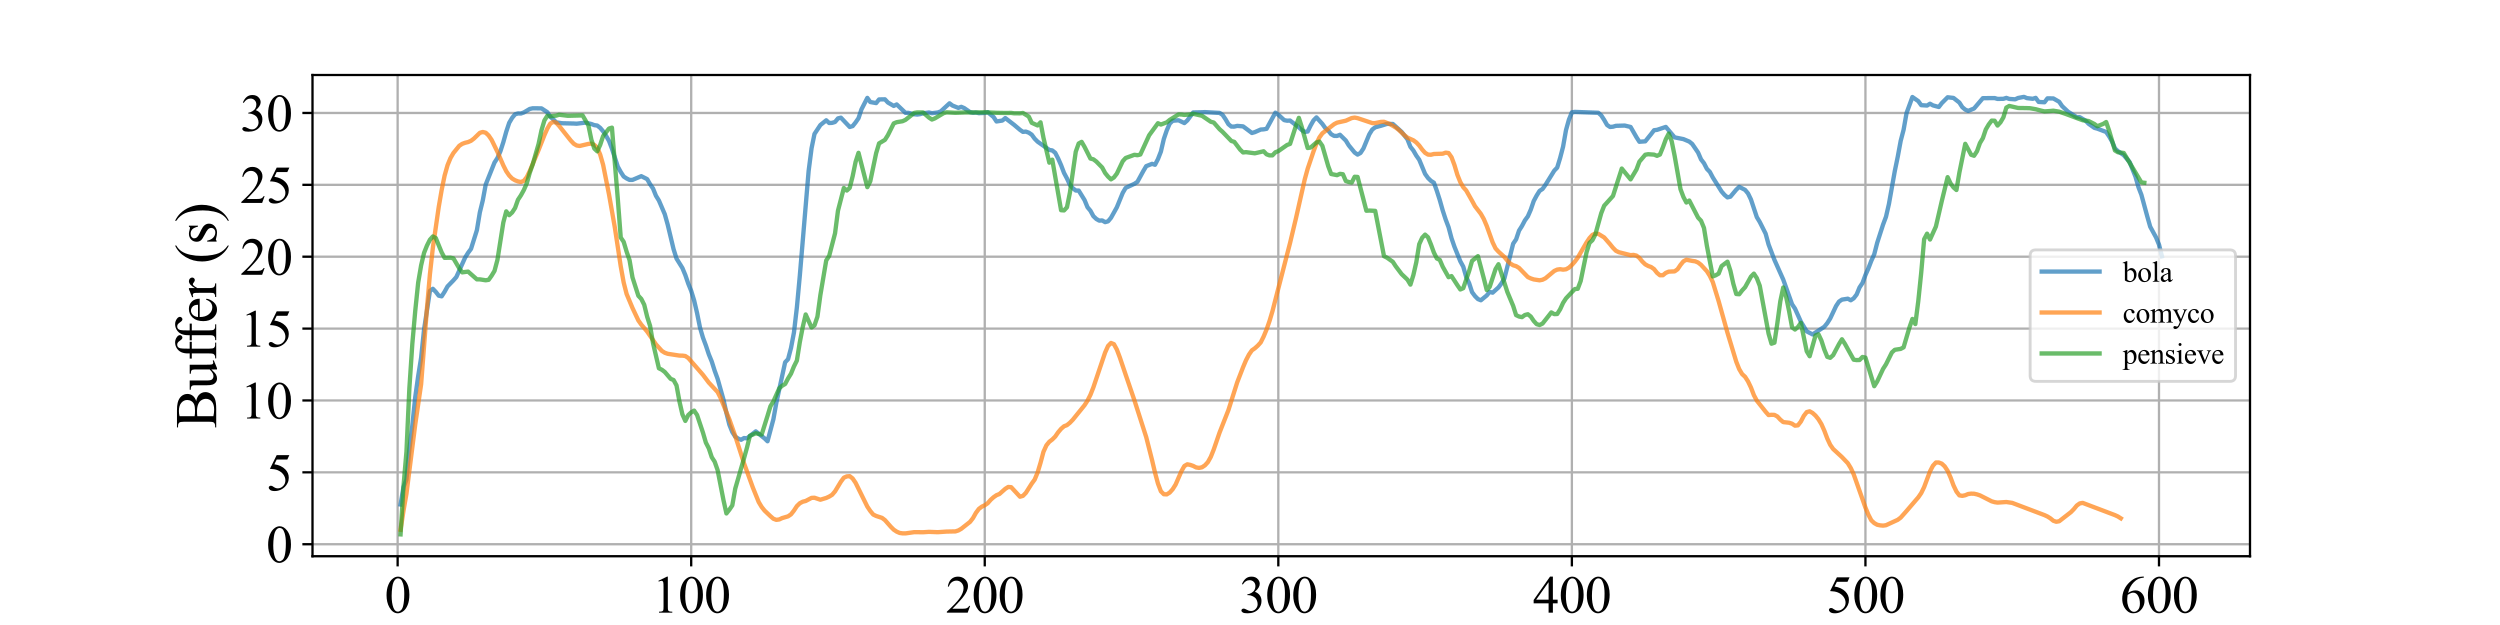 <?xml version="1.0" encoding="utf-8" standalone="no"?>
<!DOCTYPE svg PUBLIC "-//W3C//DTD SVG 1.1//EN"
  "http://www.w3.org/Graphics/SVG/1.1/DTD/svg11.dtd">
<svg xmlns:xlink="http://www.w3.org/1999/xlink" width="864pt" height="216pt" viewBox="0 0 864 216" xmlns="http://www.w3.org/2000/svg" version="1.1">
 <defs>
  <style type="text/css">*{stroke-linejoin: round; stroke-linecap: butt}</style>
 </defs>
 <g id="figure_1">
  <g id="patch_1">
   <path d="M 0 216 
L 864 216 
L 864 0 
L 0 0 
z
" style="fill: #ffffff"/>
  </g>
  <g id="axes_1">
   <g id="patch_2">
    <path d="M 108 192.24 
L 777.6 192.24 
L 777.6 25.92 
L 108 25.92 
z
" style="fill: #ffffff"/>
   </g>
   <g id="matplotlib.axis_1">
    <g id="xtick_1">
     <g id="line2d_1">
      <path d="M 137.422 192.24 
L 137.422 25.92 
" clip-path="url(#p388cc4d86f)" style="fill: none; stroke: #b0b0b0; stroke-width: 0.8; stroke-linecap: square"/>
     </g>
     <g id="line2d_2">
      <defs>
       <path id="m6669b5e381" d="M 0 0 
L 0 3.5 
" style="stroke: #000000; stroke-width: 0.8"/>
      </defs>
      <g>
       <use xlink:href="#m6669b5e381" x="137.422" y="192.24" style="stroke: #000000; stroke-width: 0.8"/>
      </g>
     </g>
     <g id="text_1">
      <!-- 0 -->
      <g transform="translate(132.922 211.739) scale(0.18 -0.18)">
       <defs>
        <path id="TimesNewRomanPSMT-30" d="M 231 2094 
Q 231 2819 450 3342 
Q 669 3866 1031 4122 
Q 1313 4325 1613 4325 
Q 2100 4325 2488 3828 
Q 2972 3213 2972 2159 
Q 2972 1422 2759 906 
Q 2547 391 2217 158 
Q 1888 -75 1581 -75 
Q 975 -75 572 641 
Q 231 1244 231 2094 
z
M 844 2016 
Q 844 1141 1059 588 
Q 1238 122 1591 122 
Q 1759 122 1940 273 
Q 2122 425 2216 781 
Q 2359 1319 2359 2297 
Q 2359 3022 2209 3506 
Q 2097 3866 1919 4016 
Q 1791 4119 1609 4119 
Q 1397 4119 1231 3928 
Q 1006 3669 925 3112 
Q 844 2556 844 2016 
z
" transform="scale(0.016)"/>
       </defs>
       <use xlink:href="#TimesNewRomanPSMT-30"/>
      </g>
     </g>
    </g>
    <g id="xtick_2">
     <g id="line2d_3">
      <path d="M 238.876 192.24 
L 238.876 25.92 
" clip-path="url(#p388cc4d86f)" style="fill: none; stroke: #b0b0b0; stroke-width: 0.8; stroke-linecap: square"/>
     </g>
     <g id="line2d_4">
      <g>
       <use xlink:href="#m6669b5e381" x="238.876" y="192.24" style="stroke: #000000; stroke-width: 0.8"/>
      </g>
     </g>
     <g id="text_2">
      <!-- 100 -->
      <g transform="translate(225.376 211.739) scale(0.18 -0.18)">
       <defs>
        <path id="TimesNewRomanPSMT-31" d="M 750 3822 
L 1781 4325 
L 1884 4325 
L 1884 747 
Q 1884 391 1914 303 
Q 1944 216 2037 169 
Q 2131 122 2419 116 
L 2419 0 
L 825 0 
L 825 116 
Q 1125 122 1212 167 
Q 1300 213 1334 289 
Q 1369 366 1369 747 
L 1369 3034 
Q 1369 3497 1338 3628 
Q 1316 3728 1258 3775 
Q 1200 3822 1119 3822 
Q 1003 3822 797 3725 
L 750 3822 
z
" transform="scale(0.016)"/>
       </defs>
       <use xlink:href="#TimesNewRomanPSMT-31"/>
       <use xlink:href="#TimesNewRomanPSMT-30" x="50"/>
       <use xlink:href="#TimesNewRomanPSMT-30" x="100"/>
      </g>
     </g>
    </g>
    <g id="xtick_3">
     <g id="line2d_5">
      <path d="M 340.331 192.24 
L 340.331 25.92 
" clip-path="url(#p388cc4d86f)" style="fill: none; stroke: #b0b0b0; stroke-width: 0.8; stroke-linecap: square"/>
     </g>
     <g id="line2d_6">
      <g>
       <use xlink:href="#m6669b5e381" x="340.331" y="192.24" style="stroke: #000000; stroke-width: 0.8"/>
      </g>
     </g>
     <g id="text_3">
      <!-- 200 -->
      <g transform="translate(326.831 211.739) scale(0.18 -0.18)">
       <defs>
        <path id="TimesNewRomanPSMT-32" d="M 2934 816 
L 2638 0 
L 138 0 
L 138 116 
Q 1241 1122 1691 1759 
Q 2141 2397 2141 2925 
Q 2141 3328 1894 3587 
Q 1647 3847 1303 3847 
Q 991 3847 742 3664 
Q 494 3481 375 3128 
L 259 3128 
Q 338 3706 661 4015 
Q 984 4325 1469 4325 
Q 1984 4325 2329 3994 
Q 2675 3663 2675 3213 
Q 2675 2891 2525 2569 
Q 2294 2063 1775 1497 
Q 997 647 803 472 
L 1909 472 
Q 2247 472 2383 497 
Q 2519 522 2628 598 
Q 2738 675 2819 816 
L 2934 816 
z
" transform="scale(0.016)"/>
       </defs>
       <use xlink:href="#TimesNewRomanPSMT-32"/>
       <use xlink:href="#TimesNewRomanPSMT-30" x="50"/>
       <use xlink:href="#TimesNewRomanPSMT-30" x="100"/>
      </g>
     </g>
    </g>
    <g id="xtick_4">
     <g id="line2d_7">
      <path d="M 441.785 192.24 
L 441.785 25.92 
" clip-path="url(#p388cc4d86f)" style="fill: none; stroke: #b0b0b0; stroke-width: 0.8; stroke-linecap: square"/>
     </g>
     <g id="line2d_8">
      <g>
       <use xlink:href="#m6669b5e381" x="441.785" y="192.24" style="stroke: #000000; stroke-width: 0.8"/>
      </g>
     </g>
     <g id="text_4">
      <!-- 300 -->
      <g transform="translate(428.285 211.739) scale(0.18 -0.18)">
       <defs>
        <path id="TimesNewRomanPSMT-33" d="M 325 3431 
Q 506 3859 782 4092 
Q 1059 4325 1472 4325 
Q 1981 4325 2253 3994 
Q 2459 3747 2459 3466 
Q 2459 3003 1878 2509 
Q 2269 2356 2469 2072 
Q 2669 1788 2669 1403 
Q 2669 853 2319 450 
Q 1863 -75 997 -75 
Q 569 -75 414 31 
Q 259 138 259 259 
Q 259 350 332 419 
Q 406 488 509 488 
Q 588 488 669 463 
Q 722 447 909 348 
Q 1097 250 1169 231 
Q 1284 197 1416 197 
Q 1734 197 1970 444 
Q 2206 691 2206 1028 
Q 2206 1275 2097 1509 
Q 2016 1684 1919 1775 
Q 1784 1900 1550 2001 
Q 1316 2103 1072 2103 
L 972 2103 
L 972 2197 
Q 1219 2228 1467 2375 
Q 1716 2522 1828 2728 
Q 1941 2934 1941 3181 
Q 1941 3503 1739 3701 
Q 1538 3900 1238 3900 
Q 753 3900 428 3381 
L 325 3431 
z
" transform="scale(0.016)"/>
       </defs>
       <use xlink:href="#TimesNewRomanPSMT-33"/>
       <use xlink:href="#TimesNewRomanPSMT-30" x="50"/>
       <use xlink:href="#TimesNewRomanPSMT-30" x="100"/>
      </g>
     </g>
    </g>
    <g id="xtick_5">
     <g id="line2d_9">
      <path d="M 543.24 192.24 
L 543.24 25.92 
" clip-path="url(#p388cc4d86f)" style="fill: none; stroke: #b0b0b0; stroke-width: 0.8; stroke-linecap: square"/>
     </g>
     <g id="line2d_10">
      <g>
       <use xlink:href="#m6669b5e381" x="543.24" y="192.24" style="stroke: #000000; stroke-width: 0.8"/>
      </g>
     </g>
     <g id="text_5">
      <!-- 400 -->
      <g transform="translate(529.74 211.739) scale(0.18 -0.18)">
       <defs>
        <path id="TimesNewRomanPSMT-34" d="M 2978 1563 
L 2978 1119 
L 2409 1119 
L 2409 0 
L 1894 0 
L 1894 1119 
L 100 1119 
L 100 1519 
L 2066 4325 
L 2409 4325 
L 2409 1563 
L 2978 1563 
z
M 1894 1563 
L 1894 3666 
L 406 1563 
L 1894 1563 
z
" transform="scale(0.016)"/>
       </defs>
       <use xlink:href="#TimesNewRomanPSMT-34"/>
       <use xlink:href="#TimesNewRomanPSMT-30" x="50"/>
       <use xlink:href="#TimesNewRomanPSMT-30" x="100"/>
      </g>
     </g>
    </g>
    <g id="xtick_6">
     <g id="line2d_11">
      <path d="M 644.695 192.24 
L 644.695 25.92 
" clip-path="url(#p388cc4d86f)" style="fill: none; stroke: #b0b0b0; stroke-width: 0.8; stroke-linecap: square"/>
     </g>
     <g id="line2d_12">
      <g>
       <use xlink:href="#m6669b5e381" x="644.695" y="192.24" style="stroke: #000000; stroke-width: 0.8"/>
      </g>
     </g>
     <g id="text_6">
      <!-- 500 -->
      <g transform="translate(631.195 211.739) scale(0.18 -0.18)">
       <defs>
        <path id="TimesNewRomanPSMT-35" d="M 2778 4238 
L 2534 3706 
L 1259 3706 
L 981 3138 
Q 1809 3016 2294 2522 
Q 2709 2097 2709 1522 
Q 2709 1188 2573 903 
Q 2438 619 2231 419 
Q 2025 219 1772 97 
Q 1413 -75 1034 -75 
Q 653 -75 479 54 
Q 306 184 306 341 
Q 306 428 378 495 
Q 450 563 559 563 
Q 641 563 702 538 
Q 763 513 909 409 
Q 1144 247 1384 247 
Q 1750 247 2026 523 
Q 2303 800 2303 1197 
Q 2303 1581 2056 1914 
Q 1809 2247 1375 2428 
Q 1034 2569 447 2591 
L 1259 4238 
L 2778 4238 
z
" transform="scale(0.016)"/>
       </defs>
       <use xlink:href="#TimesNewRomanPSMT-35"/>
       <use xlink:href="#TimesNewRomanPSMT-30" x="50"/>
       <use xlink:href="#TimesNewRomanPSMT-30" x="100"/>
      </g>
     </g>
    </g>
    <g id="xtick_7">
     <g id="line2d_13">
      <path d="M 746.149 192.24 
L 746.149 25.92 
" clip-path="url(#p388cc4d86f)" style="fill: none; stroke: #b0b0b0; stroke-width: 0.8; stroke-linecap: square"/>
     </g>
     <g id="line2d_14">
      <g>
       <use xlink:href="#m6669b5e381" x="746.149" y="192.24" style="stroke: #000000; stroke-width: 0.8"/>
      </g>
     </g>
     <g id="text_7">
      <!-- 600 -->
      <g transform="translate(732.649 211.739) scale(0.18 -0.18)">
       <defs>
        <path id="TimesNewRomanPSMT-36" d="M 2869 4325 
L 2869 4209 
Q 2456 4169 2195 4045 
Q 1934 3922 1679 3669 
Q 1425 3416 1258 3105 
Q 1091 2794 978 2366 
Q 1428 2675 1881 2675 
Q 2316 2675 2634 2325 
Q 2953 1975 2953 1425 
Q 2953 894 2631 456 
Q 2244 -75 1606 -75 
Q 1172 -75 869 213 
Q 275 772 275 1663 
Q 275 2231 503 2743 
Q 731 3256 1154 3653 
Q 1578 4050 1965 4187 
Q 2353 4325 2688 4325 
L 2869 4325 
z
M 925 2138 
Q 869 1716 869 1456 
Q 869 1156 980 804 
Q 1091 453 1309 247 
Q 1469 100 1697 100 
Q 1969 100 2183 356 
Q 2397 613 2397 1088 
Q 2397 1622 2184 2012 
Q 1972 2403 1581 2403 
Q 1463 2403 1327 2353 
Q 1191 2303 925 2138 
z
" transform="scale(0.016)"/>
       </defs>
       <use xlink:href="#TimesNewRomanPSMT-36"/>
       <use xlink:href="#TimesNewRomanPSMT-30" x="50"/>
       <use xlink:href="#TimesNewRomanPSMT-30" x="100"/>
      </g>
     </g>
    </g>
    <g id="text_8">
     <!-- Time (s) -->
     <g transform="translate(408.995 233.477) scale(0.2 -0.2)">
      <defs>
       <path id="TimesNewRomanPSMT-54" d="M 3703 4238 
L 3750 3244 
L 3631 3244 
Q 3597 3506 3538 3619 
Q 3441 3800 3280 3886 
Q 3119 3972 2856 3972 
L 2259 3972 
L 2259 734 
Q 2259 344 2344 247 
Q 2463 116 2709 116 
L 2856 116 
L 2856 0 
L 1059 0 
L 1059 116 
L 1209 116 
Q 1478 116 1591 278 
Q 1659 378 1659 734 
L 1659 3972 
L 1150 3972 
Q 853 3972 728 3928 
Q 566 3869 450 3700 
Q 334 3531 313 3244 
L 194 3244 
L 244 4238 
L 3703 4238 
z
" transform="scale(0.016)"/>
       <path id="TimesNewRomanPSMT-69" d="M 928 4444 
Q 1059 4444 1151 4351 
Q 1244 4259 1244 4128 
Q 1244 3997 1151 3903 
Q 1059 3809 928 3809 
Q 797 3809 703 3903 
Q 609 3997 609 4128 
Q 609 4259 701 4351 
Q 794 4444 928 4444 
z
M 1188 2947 
L 1188 647 
Q 1188 378 1227 289 
Q 1266 200 1342 156 
Q 1419 113 1622 113 
L 1622 0 
L 231 0 
L 231 113 
Q 441 113 512 153 
Q 584 194 626 287 
Q 669 381 669 647 
L 669 1750 
Q 669 2216 641 2353 
Q 619 2453 572 2492 
Q 525 2531 444 2531 
Q 356 2531 231 2484 
L 188 2597 
L 1050 2947 
L 1188 2947 
z
" transform="scale(0.016)"/>
       <path id="TimesNewRomanPSMT-6d" d="M 1050 2338 
Q 1363 2650 1419 2697 
Q 1559 2816 1721 2881 
Q 1884 2947 2044 2947 
Q 2313 2947 2506 2790 
Q 2700 2634 2766 2338 
Q 3088 2713 3309 2830 
Q 3531 2947 3766 2947 
Q 3994 2947 4170 2830 
Q 4347 2713 4450 2447 
Q 4519 2266 4519 1878 
L 4519 647 
Q 4519 378 4559 278 
Q 4591 209 4675 161 
Q 4759 113 4950 113 
L 4950 0 
L 3538 0 
L 3538 113 
L 3597 113 
Q 3781 113 3884 184 
Q 3956 234 3988 344 
Q 4000 397 4000 647 
L 4000 1878 
Q 4000 2228 3916 2372 
Q 3794 2572 3525 2572 
Q 3359 2572 3192 2489 
Q 3025 2406 2788 2181 
L 2781 2147 
L 2788 2013 
L 2788 647 
Q 2788 353 2820 281 
Q 2853 209 2943 161 
Q 3034 113 3253 113 
L 3253 0 
L 1806 0 
L 1806 113 
Q 2044 113 2133 169 
Q 2222 225 2256 338 
Q 2272 391 2272 647 
L 2272 1878 
Q 2272 2228 2169 2381 
Q 2031 2581 1784 2581 
Q 1616 2581 1450 2491 
Q 1191 2353 1050 2181 
L 1050 647 
Q 1050 366 1089 281 
Q 1128 197 1204 155 
Q 1281 113 1516 113 
L 1516 0 
L 100 0 
L 100 113 
Q 297 113 375 155 
Q 453 197 493 289 
Q 534 381 534 647 
L 534 1741 
Q 534 2213 506 2350 
Q 484 2453 437 2492 
Q 391 2531 309 2531 
Q 222 2531 100 2484 
L 53 2597 
L 916 2947 
L 1050 2947 
L 1050 2338 
z
" transform="scale(0.016)"/>
       <path id="TimesNewRomanPSMT-65" d="M 681 1784 
Q 678 1147 991 784 
Q 1303 422 1725 422 
Q 2006 422 2214 576 
Q 2422 731 2563 1106 
L 2659 1044 
Q 2594 616 2278 264 
Q 1963 -88 1488 -88 
Q 972 -88 605 314 
Q 238 716 238 1394 
Q 238 2128 614 2539 
Q 991 2950 1559 2950 
Q 2041 2950 2350 2633 
Q 2659 2316 2659 1784 
L 681 1784 
z
M 681 1966 
L 2006 1966 
Q 1991 2241 1941 2353 
Q 1863 2528 1708 2628 
Q 1553 2728 1384 2728 
Q 1125 2728 920 2526 
Q 716 2325 681 1966 
z
" transform="scale(0.016)"/>
       <path id="TimesNewRomanPSMT-20" transform="scale(0.016)"/>
       <path id="TimesNewRomanPSMT-28" d="M 1988 -1253 
L 1988 -1369 
Q 1516 -1131 1200 -813 
Q 750 -359 506 256 
Q 263 872 263 1534 
Q 263 2503 741 3301 
Q 1219 4100 1988 4444 
L 1988 4313 
Q 1603 4100 1356 3731 
Q 1109 3363 987 2797 
Q 866 2231 866 1616 
Q 866 947 969 400 
Q 1050 -31 1165 -292 
Q 1281 -553 1476 -793 
Q 1672 -1034 1988 -1253 
z
" transform="scale(0.016)"/>
       <path id="TimesNewRomanPSMT-73" d="M 2050 2947 
L 2050 1972 
L 1947 1972 
Q 1828 2431 1642 2597 
Q 1456 2763 1169 2763 
Q 950 2763 815 2647 
Q 681 2531 681 2391 
Q 681 2216 781 2091 
Q 878 1963 1175 1819 
L 1631 1597 
Q 2266 1288 2266 781 
Q 2266 391 1970 151 
Q 1675 -88 1309 -88 
Q 1047 -88 709 6 
Q 606 38 541 38 
Q 469 38 428 -44 
L 325 -44 
L 325 978 
L 428 978 
Q 516 541 762 319 
Q 1009 97 1316 97 
Q 1531 97 1667 223 
Q 1803 350 1803 528 
Q 1803 744 1651 891 
Q 1500 1038 1047 1263 
Q 594 1488 453 1669 
Q 313 1847 313 2119 
Q 313 2472 555 2709 
Q 797 2947 1181 2947 
Q 1350 2947 1591 2875 
Q 1750 2828 1803 2828 
Q 1853 2828 1881 2850 
Q 1909 2872 1947 2947 
L 2050 2947 
z
" transform="scale(0.016)"/>
       <path id="TimesNewRomanPSMT-29" d="M 144 4313 
L 144 4444 
Q 619 4209 934 3891 
Q 1381 3434 1625 2820 
Q 1869 2206 1869 1541 
Q 1869 572 1392 -226 
Q 916 -1025 144 -1369 
L 144 -1253 
Q 528 -1038 776 -670 
Q 1025 -303 1145 264 
Q 1266 831 1266 1447 
Q 1266 2113 1163 2663 
Q 1084 3094 967 3353 
Q 850 3613 656 3853 
Q 463 4094 144 4313 
z
" transform="scale(0.016)"/>
      </defs>
      <use xlink:href="#TimesNewRomanPSMT-54"/>
      <use xlink:href="#TimesNewRomanPSMT-69" x="57.584"/>
      <use xlink:href="#TimesNewRomanPSMT-6d" x="85.367"/>
      <use xlink:href="#TimesNewRomanPSMT-65" x="163.15"/>
      <use xlink:href="#TimesNewRomanPSMT-20" x="207.535"/>
      <use xlink:href="#TimesNewRomanPSMT-28" x="232.535"/>
      <use xlink:href="#TimesNewRomanPSMT-73" x="265.836"/>
      <use xlink:href="#TimesNewRomanPSMT-29" x="304.752"/>
     </g>
    </g>
   </g>
   <g id="matplotlib.axis_2">
    <g id="ytick_1">
     <g id="line2d_15">
      <path d="M 108 188.081 
L 777.6 188.081 
" clip-path="url(#p388cc4d86f)" style="fill: none; stroke: #b0b0b0; stroke-width: 0.8; stroke-linecap: square"/>
     </g>
     <g id="line2d_16">
      <defs>
       <path id="mbfa216b23e" d="M 0 0 
L -3.5 0 
" style="stroke: #000000; stroke-width: 0.8"/>
      </defs>
      <g>
       <use xlink:href="#mbfa216b23e" x="108" y="188.081" style="stroke: #000000; stroke-width: 0.8"/>
      </g>
     </g>
     <g id="text_9">
      <!-- 0 -->
      <g transform="translate(92 194.33) scale(0.18 -0.18)">
       <use xlink:href="#TimesNewRomanPSMT-30"/>
      </g>
     </g>
    </g>
    <g id="ytick_2">
     <g id="line2d_17">
      <path d="M 108 163.241 
L 777.6 163.241 
" clip-path="url(#p388cc4d86f)" style="fill: none; stroke: #b0b0b0; stroke-width: 0.8; stroke-linecap: square"/>
     </g>
     <g id="line2d_18">
      <g>
       <use xlink:href="#mbfa216b23e" x="108" y="163.241" style="stroke: #000000; stroke-width: 0.8"/>
      </g>
     </g>
     <g id="text_10">
      <!-- 5 -->
      <g transform="translate(92 169.491) scale(0.18 -0.18)">
       <use xlink:href="#TimesNewRomanPSMT-35"/>
      </g>
     </g>
    </g>
    <g id="ytick_3">
     <g id="line2d_19">
      <path d="M 108 138.402 
L 777.6 138.402 
" clip-path="url(#p388cc4d86f)" style="fill: none; stroke: #b0b0b0; stroke-width: 0.8; stroke-linecap: square"/>
     </g>
     <g id="line2d_20">
      <g>
       <use xlink:href="#mbfa216b23e" x="108" y="138.402" style="stroke: #000000; stroke-width: 0.8"/>
      </g>
     </g>
     <g id="text_11">
      <!-- 10 -->
      <g transform="translate(83 144.651) scale(0.18 -0.18)">
       <use xlink:href="#TimesNewRomanPSMT-31"/>
       <use xlink:href="#TimesNewRomanPSMT-30" x="50"/>
      </g>
     </g>
    </g>
    <g id="ytick_4">
     <g id="line2d_21">
      <path d="M 108 113.562 
L 777.6 113.562 
" clip-path="url(#p388cc4d86f)" style="fill: none; stroke: #b0b0b0; stroke-width: 0.8; stroke-linecap: square"/>
     </g>
     <g id="line2d_22">
      <g>
       <use xlink:href="#mbfa216b23e" x="108" y="113.562" style="stroke: #000000; stroke-width: 0.8"/>
      </g>
     </g>
     <g id="text_12">
      <!-- 15 -->
      <g transform="translate(83 119.812) scale(0.18 -0.18)">
       <use xlink:href="#TimesNewRomanPSMT-31"/>
       <use xlink:href="#TimesNewRomanPSMT-35" x="50"/>
      </g>
     </g>
    </g>
    <g id="ytick_5">
     <g id="line2d_23">
      <path d="M 108 88.723 
L 777.6 88.723 
" clip-path="url(#p388cc4d86f)" style="fill: none; stroke: #b0b0b0; stroke-width: 0.8; stroke-linecap: square"/>
     </g>
     <g id="line2d_24">
      <g>
       <use xlink:href="#mbfa216b23e" x="108" y="88.723" style="stroke: #000000; stroke-width: 0.8"/>
      </g>
     </g>
     <g id="text_13">
      <!-- 20 -->
      <g transform="translate(83 94.972) scale(0.18 -0.18)">
       <use xlink:href="#TimesNewRomanPSMT-32"/>
       <use xlink:href="#TimesNewRomanPSMT-30" x="50"/>
      </g>
     </g>
    </g>
    <g id="ytick_6">
     <g id="line2d_25">
      <path d="M 108 63.883 
L 777.6 63.883 
" clip-path="url(#p388cc4d86f)" style="fill: none; stroke: #b0b0b0; stroke-width: 0.8; stroke-linecap: square"/>
     </g>
     <g id="line2d_26">
      <g>
       <use xlink:href="#mbfa216b23e" x="108" y="63.883" style="stroke: #000000; stroke-width: 0.8"/>
      </g>
     </g>
     <g id="text_14">
      <!-- 25 -->
      <g transform="translate(83 70.133) scale(0.18 -0.18)">
       <use xlink:href="#TimesNewRomanPSMT-32"/>
       <use xlink:href="#TimesNewRomanPSMT-35" x="50"/>
      </g>
     </g>
    </g>
    <g id="ytick_7">
     <g id="line2d_27">
      <path d="M 108 39.044 
L 777.6 39.044 
" clip-path="url(#p388cc4d86f)" style="fill: none; stroke: #b0b0b0; stroke-width: 0.8; stroke-linecap: square"/>
     </g>
     <g id="line2d_28">
      <g>
       <use xlink:href="#mbfa216b23e" x="108" y="39.044" style="stroke: #000000; stroke-width: 0.8"/>
      </g>
     </g>
     <g id="text_15">
      <!-- 30 -->
      <g transform="translate(83 45.293) scale(0.18 -0.18)">
       <use xlink:href="#TimesNewRomanPSMT-33"/>
       <use xlink:href="#TimesNewRomanPSMT-30" x="50"/>
      </g>
     </g>
    </g>
    <g id="text_16">
     <!-- Buffer (s) -->
     <g transform="translate(74.722 148.055) rotate(-90) scale(0.2 -0.2)">
      <defs>
       <path id="TimesNewRomanPSMT-42" d="M 2956 2163 
Q 3397 2069 3616 1863 
Q 3919 1575 3919 1159 
Q 3919 844 3719 555 
Q 3519 266 3170 133 
Q 2822 0 2106 0 
L 106 0 
L 106 116 
L 266 116 
Q 531 116 647 284 
Q 719 394 719 750 
L 719 3488 
Q 719 3881 628 3984 
Q 506 4122 266 4122 
L 106 4122 
L 106 4238 
L 1938 4238 
Q 2450 4238 2759 4163 
Q 3228 4050 3475 3764 
Q 3722 3478 3722 3106 
Q 3722 2788 3528 2536 
Q 3334 2284 2956 2163 
z
M 1319 2331 
Q 1434 2309 1582 2298 
Q 1731 2288 1909 2288 
Q 2366 2288 2595 2386 
Q 2825 2484 2947 2687 
Q 3069 2891 3069 3131 
Q 3069 3503 2766 3765 
Q 2463 4028 1881 4028 
Q 1569 4028 1319 3959 
L 1319 2331 
z
M 1319 306 
Q 1681 222 2034 222 
Q 2600 222 2897 476 
Q 3194 731 3194 1106 
Q 3194 1353 3059 1581 
Q 2925 1809 2622 1940 
Q 2319 2072 1872 2072 
Q 1678 2072 1540 2065 
Q 1403 2059 1319 2044 
L 1319 306 
z
" transform="scale(0.016)"/>
       <path id="TimesNewRomanPSMT-75" d="M 2709 2863 
L 2709 1128 
Q 2709 631 2732 520 
Q 2756 409 2807 365 
Q 2859 322 2928 322 
Q 3025 322 3147 375 
L 3191 266 
L 2334 -88 
L 2194 -88 
L 2194 519 
Q 1825 119 1631 15 
Q 1438 -88 1222 -88 
Q 981 -88 804 51 
Q 628 191 559 409 
Q 491 628 491 1028 
L 491 2306 
Q 491 2509 447 2587 
Q 403 2666 317 2708 
Q 231 2750 6 2747 
L 6 2863 
L 1009 2863 
L 1009 947 
Q 1009 547 1148 422 
Q 1288 297 1484 297 
Q 1619 297 1789 381 
Q 1959 466 2194 703 
L 2194 2325 
Q 2194 2569 2105 2655 
Q 2016 2741 1734 2747 
L 1734 2863 
L 2709 2863 
z
" transform="scale(0.016)"/>
       <path id="TimesNewRomanPSMT-66" d="M 1319 2638 
L 1319 756 
Q 1319 356 1406 250 
Q 1522 113 1716 113 
L 1975 113 
L 1975 0 
L 266 0 
L 266 113 
L 394 113 
Q 519 113 622 175 
Q 725 238 764 344 
Q 803 450 803 756 
L 803 2638 
L 247 2638 
L 247 2863 
L 803 2863 
L 803 3050 
Q 803 3478 940 3775 
Q 1078 4072 1361 4255 
Q 1644 4438 1997 4438 
Q 2325 4438 2600 4225 
Q 2781 4084 2781 3909 
Q 2781 3816 2700 3733 
Q 2619 3650 2525 3650 
Q 2453 3650 2373 3701 
Q 2294 3753 2178 3923 
Q 2063 4094 1966 4153 
Q 1869 4213 1750 4213 
Q 1606 4213 1506 4136 
Q 1406 4059 1362 3898 
Q 1319 3738 1319 3069 
L 1319 2863 
L 2056 2863 
L 2056 2638 
L 1319 2638 
z
" transform="scale(0.016)"/>
       <path id="TimesNewRomanPSMT-72" d="M 1038 2947 
L 1038 2303 
Q 1397 2947 1775 2947 
Q 1947 2947 2059 2842 
Q 2172 2738 2172 2600 
Q 2172 2478 2090 2393 
Q 2009 2309 1897 2309 
Q 1788 2309 1652 2417 
Q 1516 2525 1450 2525 
Q 1394 2525 1328 2463 
Q 1188 2334 1038 2041 
L 1038 669 
Q 1038 431 1097 309 
Q 1138 225 1241 169 
Q 1344 113 1538 113 
L 1538 0 
L 72 0 
L 72 113 
Q 291 113 397 181 
Q 475 231 506 341 
Q 522 394 522 644 
L 522 1753 
Q 522 2253 501 2348 
Q 481 2444 426 2487 
Q 372 2531 291 2531 
Q 194 2531 72 2484 
L 41 2597 
L 906 2947 
L 1038 2947 
z
" transform="scale(0.016)"/>
      </defs>
      <use xlink:href="#TimesNewRomanPSMT-42"/>
      <use xlink:href="#TimesNewRomanPSMT-75" x="66.699"/>
      <use xlink:href="#TimesNewRomanPSMT-66" x="116.699"/>
      <use xlink:href="#TimesNewRomanPSMT-66" x="148.25"/>
      <use xlink:href="#TimesNewRomanPSMT-65" x="181.551"/>
      <use xlink:href="#TimesNewRomanPSMT-72" x="225.936"/>
      <use xlink:href="#TimesNewRomanPSMT-20" x="259.236"/>
      <use xlink:href="#TimesNewRomanPSMT-28" x="284.236"/>
      <use xlink:href="#TimesNewRomanPSMT-73" x="317.537"/>
      <use xlink:href="#TimesNewRomanPSMT-29" x="356.453"/>
     </g>
    </g>
   </g>
   <g id="line2d_29">
    <path d="M 138.436 174.358 
L 139.451 168.336 
L 140.465 165.791 
L 141.48 155.252 
L 142.495 147.071 
L 143.509 137.237 
L 144.524 129.98 
L 145.538 123.634 
L 146.553 113.883 
L 148.582 100.523 
L 149.596 99.811 
L 150.611 100.873 
L 151.625 102.186 
L 152.64 102.405 
L 153.655 100.822 
L 154.669 98.988 
L 156.698 96.898 
L 157.713 95.737 
L 160.756 88.996 
L 161.771 87.373 
L 162.785 86.011 
L 164.815 79.542 
L 165.829 73.424 
L 166.844 69.276 
L 167.858 63.788 
L 170.902 56.168 
L 171.916 54.61 
L 172.931 52.29 
L 173.945 49.148 
L 174.96 45.521 
L 175.975 42.455 
L 176.989 40.737 
L 178.004 39.503 
L 179.018 39.208 
L 180.033 39.23 
L 181.047 38.858 
L 183.076 37.651 
L 184.091 37.426 
L 187.135 37.45 
L 189.164 38.776 
L 190.178 40.328 
L 191.193 41.225 
L 192.207 42.277 
L 194.236 42.592 
L 198.295 42.691 
L 199.309 42.747 
L 202.353 42.374 
L 204.382 42.861 
L 205.396 43.248 
L 206.411 43.39 
L 207.425 44.189 
L 208.44 45.388 
L 209.455 46.926 
L 210.469 48.706 
L 211.484 51.372 
L 213.513 57.593 
L 214.527 59.435 
L 215.542 61.006 
L 216.556 61.673 
L 217.571 62.179 
L 218.585 62.174 
L 221.629 60.887 
L 223.658 61.905 
L 224.673 63.666 
L 225.687 65.144 
L 226.702 67.663 
L 227.716 69.301 
L 229.745 74.031 
L 230.76 77.658 
L 232.789 86.129 
L 233.804 89.361 
L 235.833 92.62 
L 236.847 95.054 
L 237.862 98.019 
L 238.876 100.523 
L 239.891 103.83 
L 240.905 108.191 
L 241.92 113.212 
L 242.935 116.678 
L 243.949 119.394 
L 244.964 122.452 
L 245.978 124.926 
L 246.993 128.141 
L 248.007 130.917 
L 250.036 138.126 
L 251.051 142.732 
L 252.065 146.767 
L 253.08 149.316 
L 254.095 150.902 
L 255.109 151.577 
L 256.124 151.986 
L 257.138 151.387 
L 258.153 151.484 
L 261.196 149.084 
L 264.24 151.513 
L 265.255 152.502 
L 267.284 144.89 
L 268.298 139.232 
L 271.342 125.202 
L 272.356 124.13 
L 273.371 120.253 
L 274.385 114.942 
L 275.4 106.261 
L 276.415 95.287 
L 279.458 59.117 
L 280.473 51.248 
L 281.487 46.285 
L 283.516 43.219 
L 285.545 41.58 
L 286.56 42.51 
L 287.575 42.459 
L 288.589 42.155 
L 289.604 40.92 
L 290.618 40.667 
L 293.662 43.879 
L 294.676 43.584 
L 295.691 42.315 
L 296.705 40.85 
L 297.72 37.797 
L 299.749 33.834 
L 300.764 35.261 
L 302.793 35.627 
L 303.807 34.364 
L 305.836 34.326 
L 306.851 35.426 
L 308.88 36.604 
L 309.895 36.093 
L 312.938 39 
L 313.953 39.007 
L 315.982 39.496 
L 316.996 39.592 
L 318.011 39.444 
L 319.025 39.156 
L 321.055 38.875 
L 322.069 39.122 
L 324.098 38.875 
L 325.113 38.506 
L 328.156 35.706 
L 329.171 36.475 
L 331.2 37.286 
L 332.215 36.922 
L 333.229 37.359 
L 335.258 38.753 
L 336.273 38.969 
L 337.287 38.882 
L 338.302 39.113 
L 340.331 39.026 
L 341.345 38.752 
L 343.375 40.439 
L 344.389 41.976 
L 346.418 41.658 
L 347.433 40.807 
L 350.476 43.147 
L 352.505 44.864 
L 353.52 45.573 
L 354.535 45.482 
L 355.549 45.851 
L 356.564 46.542 
L 357.578 47.933 
L 358.593 48.955 
L 362.651 51.819 
L 363.665 51.987 
L 364.68 52.803 
L 365.695 54.773 
L 366.709 57.081 
L 367.724 59.757 
L 368.738 61.674 
L 369.753 63.869 
L 370.767 65.049 
L 371.782 65.845 
L 372.796 65.857 
L 374.825 69.145 
L 375.84 71.615 
L 376.855 72.832 
L 377.869 74.705 
L 378.884 75.672 
L 379.898 76.254 
L 380.913 76.179 
L 381.927 76.77 
L 382.942 76.491 
L 383.956 75.28 
L 385.985 71.634 
L 388.015 66.659 
L 389.029 64.933 
L 392.073 63.52 
L 393.087 62.845 
L 395.116 59.132 
L 396.131 57.424 
L 398.16 56.624 
L 399.175 56.945 
L 400.189 54.989 
L 401.204 52.387 
L 402.218 48.037 
L 403.233 45.058 
L 404.247 42.727 
L 405.262 41.738 
L 407.291 41.566 
L 409.32 42.531 
L 410.335 41.629 
L 412.364 38.861 
L 415.407 38.795 
L 416.422 38.745 
L 421.495 39.023 
L 422.509 39.687 
L 423.524 41.177 
L 424.538 42.917 
L 425.553 43.748 
L 426.567 43.753 
L 427.582 43.509 
L 429.611 43.673 
L 432.655 45.954 
L 433.669 45.663 
L 435.698 44.771 
L 436.713 44.705 
L 437.727 44.52 
L 440.771 38.936 
L 441.785 39.65 
L 443.815 41.518 
L 444.829 41.713 
L 445.844 41.662 
L 448.887 44.01 
L 449.902 44.944 
L 450.916 45.581 
L 451.931 45.456 
L 452.945 43.377 
L 453.96 41.596 
L 454.975 40.577 
L 457.004 42.821 
L 458.018 44.245 
L 459.033 45.127 
L 460.047 46.381 
L 461.062 46.959 
L 462.076 46.984 
L 463.091 46.581 
L 465.12 48.579 
L 466.135 50.236 
L 468.164 52.718 
L 469.178 53.426 
L 470.193 52.855 
L 471.207 51.301 
L 473.236 46.399 
L 474.251 44.775 
L 475.265 44.006 
L 477.295 43.452 
L 479.324 42.821 
L 481.353 42.838 
L 484.396 45.573 
L 486.425 48.165 
L 487.44 50.741 
L 488.455 52.019 
L 489.469 53.774 
L 490.484 55.207 
L 492.513 60.103 
L 493.527 61.527 
L 494.542 62.508 
L 495.556 63.148 
L 496.571 65.961 
L 497.585 69.131 
L 498.6 72.724 
L 499.615 75.84 
L 500.629 78.527 
L 501.644 82.344 
L 502.658 85.283 
L 504.687 90.305 
L 505.702 92.157 
L 506.716 95.715 
L 507.731 97.855 
L 508.745 100.969 
L 509.76 102.337 
L 510.775 103.363 
L 511.789 103.775 
L 513.818 102.106 
L 514.833 100.859 
L 515.847 101.152 
L 517.876 99.333 
L 518.891 97.961 
L 519.905 96.286 
L 522.949 84.215 
L 523.964 82.731 
L 524.978 79.701 
L 525.993 78.096 
L 527.007 76.169 
L 528.022 74.783 
L 529.036 72.455 
L 530.051 69.491 
L 531.065 67.591 
L 532.08 65.969 
L 533.095 65.306 
L 534.109 63.894 
L 537.153 58.978 
L 538.167 57.923 
L 539.182 54.598 
L 540.196 50.711 
L 541.211 44.961 
L 542.225 41.322 
L 543.24 38.832 
L 544.255 38.673 
L 552.371 38.975 
L 553.385 39.875 
L 554.4 41.439 
L 555.415 43.215 
L 556.429 43.879 
L 557.444 43.789 
L 558.458 43.486 
L 561.502 43.395 
L 563.531 43.881 
L 565.56 47.424 
L 566.575 48.997 
L 568.604 48.842 
L 570.633 46.327 
L 571.647 45.007 
L 572.662 44.881 
L 575.705 43.868 
L 578.749 47.475 
L 581.793 48.08 
L 583.822 48.934 
L 584.836 49.767 
L 586.865 52.739 
L 587.88 55.091 
L 588.895 56.406 
L 589.909 58.372 
L 590.924 59.407 
L 591.938 61.333 
L 594.982 66.189 
L 595.996 67.354 
L 597.011 68.221 
L 598.025 67.973 
L 600.055 65.546 
L 601.069 64.581 
L 603.098 65.623 
L 604.113 66.845 
L 605.127 68.934 
L 607.156 75.039 
L 608.171 76.717 
L 610.2 80.755 
L 611.215 84.481 
L 613.244 89.813 
L 616.287 96.623 
L 619.331 105.144 
L 620.345 106.652 
L 622.375 111.17 
L 624.404 114.518 
L 626.433 115.582 
L 630.491 112.931 
L 631.505 111.684 
L 632.52 110.066 
L 634.549 105.757 
L 635.564 104.228 
L 636.578 103.547 
L 638.607 103.231 
L 639.622 103.775 
L 640.636 103.105 
L 641.651 101.782 
L 642.665 99.323 
L 643.68 97.8 
L 644.695 95.051 
L 645.709 92.77 
L 646.724 90.136 
L 647.738 87.881 
L 648.753 83.932 
L 650.782 77.635 
L 651.796 74.915 
L 652.811 70.505 
L 654.84 59.119 
L 655.855 54.201 
L 656.869 48.717 
L 657.884 44.847 
L 658.898 39.086 
L 660.927 33.534 
L 662.956 34.948 
L 663.971 36.345 
L 666 36.476 
L 667.015 35.851 
L 668.029 36.426 
L 670.058 36.974 
L 671.073 35.654 
L 673.102 33.618 
L 675.131 33.849 
L 677.16 35.448 
L 678.175 37.038 
L 679.189 37.886 
L 680.204 38.322 
L 682.233 37.497 
L 685.276 33.931 
L 689.335 33.893 
L 690.349 34.188 
L 692.378 34.146 
L 693.393 33.837 
L 694.407 34.185 
L 696.436 34.329 
L 697.451 33.863 
L 699.48 33.48 
L 700.495 33.91 
L 702.524 34.141 
L 703.538 33.827 
L 704.553 35.226 
L 706.582 35.342 
L 707.596 34 
L 709.625 34.014 
L 711.655 35.182 
L 712.669 36.678 
L 714.698 38.591 
L 717.742 40.515 
L 718.756 40.496 
L 720.785 41.708 
L 721.8 42.761 
L 723.829 44.194 
L 724.844 44.463 
L 727.887 45.619 
L 728.902 47.117 
L 729.916 48.883 
L 730.931 51.303 
L 731.945 52.23 
L 733.975 53.626 
L 736.004 56.017 
L 738.033 61.089 
L 739.047 64.687 
L 740.062 67.312 
L 742.091 74.768 
L 743.105 78.332 
L 745.135 82.063 
L 746.149 84.534 
L 747.164 88.58 
L 747.164 88.58 
" clip-path="url(#p388cc4d86f)" style="fill: none; stroke: #1f77b4; stroke-opacity: 0.7; stroke-width: 1.5; stroke-linecap: square"/>
   </g>
   <g id="line2d_30">
    <path d="M 138.436 183.088 
L 139.451 176.502 
L 140.465 170.662 
L 143.509 146.655 
L 145.538 132.799 
L 147.567 106.43 
L 148.582 94.743 
L 149.596 85.602 
L 151.625 71.529 
L 152.64 65.65 
L 153.655 60.686 
L 154.669 57.093 
L 155.684 54.633 
L 156.698 52.889 
L 158.727 50.384 
L 159.742 49.716 
L 160.756 49.342 
L 161.771 49.096 
L 162.785 48.656 
L 163.8 47.883 
L 165.829 45.916 
L 166.844 45.609 
L 167.858 45.871 
L 168.873 46.826 
L 169.887 48.315 
L 171.916 52.489 
L 173.945 57.156 
L 174.96 59.176 
L 175.975 60.653 
L 176.989 61.695 
L 178.004 62.302 
L 179.018 62.698 
L 180.033 62.895 
L 181.047 62.494 
L 182.062 61.211 
L 183.076 59.128 
L 186.12 51.877 
L 188.149 46.712 
L 189.164 44.428 
L 190.178 42.716 
L 191.193 42.111 
L 192.207 42.413 
L 193.222 43.495 
L 197.28 48.6 
L 198.295 49.675 
L 199.309 50.28 
L 200.324 50.447 
L 203.367 49.732 
L 204.382 49.626 
L 205.396 50.086 
L 206.411 51.048 
L 207.425 53.424 
L 208.44 56.978 
L 210.469 67.185 
L 212.498 78.694 
L 214.527 92.049 
L 215.542 97.641 
L 216.556 101.6 
L 218.585 106.44 
L 220.615 110.748 
L 221.629 112.186 
L 223.658 114.59 
L 226.702 119.018 
L 228.731 121.271 
L 229.745 121.907 
L 230.76 122.271 
L 234.818 122.892 
L 235.833 122.905 
L 236.847 123.041 
L 237.862 123.711 
L 242.935 129.541 
L 244.964 132.229 
L 248.007 135.489 
L 249.022 137.493 
L 252.065 144.939 
L 254.095 150.687 
L 257.138 160.13 
L 260.182 168.496 
L 262.211 173.514 
L 263.225 175.197 
L 264.24 176.469 
L 266.269 178.398 
L 267.284 179.279 
L 268.298 179.661 
L 269.313 179.521 
L 270.327 179.046 
L 272.356 178.45 
L 273.371 177.754 
L 274.385 176.462 
L 275.4 174.91 
L 276.415 173.92 
L 277.429 173.392 
L 278.444 173.139 
L 280.473 172.07 
L 281.487 172.022 
L 283.516 172.706 
L 285.545 172.093 
L 286.56 171.625 
L 287.575 171.004 
L 288.589 169.808 
L 290.618 166.454 
L 291.633 165.089 
L 292.647 164.643 
L 293.662 164.563 
L 294.676 165.367 
L 295.691 166.861 
L 299.749 175.08 
L 300.764 176.592 
L 301.778 177.819 
L 302.793 178.316 
L 304.822 178.981 
L 305.836 179.746 
L 307.865 182.05 
L 308.88 183.061 
L 309.895 183.737 
L 310.909 184.181 
L 311.924 184.329 
L 312.938 184.341 
L 315.982 183.908 
L 319.025 183.941 
L 321.055 183.811 
L 324.098 183.927 
L 327.142 183.714 
L 330.185 183.652 
L 331.2 183.331 
L 332.215 182.752 
L 335.258 180.349 
L 336.273 179.037 
L 337.287 177.235 
L 338.302 175.865 
L 339.316 175.107 
L 340.331 174.614 
L 341.345 173.919 
L 342.36 172.751 
L 343.375 171.843 
L 344.389 171.138 
L 345.404 170.731 
L 347.433 168.925 
L 348.447 168.294 
L 349.462 168.372 
L 352.505 171.66 
L 353.52 171.377 
L 354.535 170.338 
L 356.564 167.137 
L 357.578 165.746 
L 358.593 163.301 
L 359.607 159.935 
L 360.622 156.143 
L 361.636 153.914 
L 362.651 152.662 
L 363.665 151.893 
L 364.68 150.877 
L 365.695 149.407 
L 366.709 148.206 
L 367.724 147.324 
L 368.738 146.929 
L 369.753 146.108 
L 370.767 145.055 
L 374.825 140.033 
L 375.84 138.462 
L 376.855 136.451 
L 377.869 133.874 
L 379.898 127.845 
L 381.927 121.842 
L 382.942 119.565 
L 383.956 118.53 
L 384.971 118.944 
L 385.985 120.807 
L 387 123.498 
L 389.029 129.501 
L 392.073 138.402 
L 396.131 151.066 
L 398.16 159.045 
L 399.175 163.367 
L 400.189 167.115 
L 401.204 169.795 
L 402.218 170.804 
L 403.233 170.861 
L 404.247 170.234 
L 405.262 169.098 
L 406.276 167.489 
L 408.305 162.838 
L 409.32 161.047 
L 410.335 160.465 
L 411.349 160.667 
L 412.364 161.028 
L 413.378 161.548 
L 414.393 161.704 
L 415.407 161.496 
L 416.422 160.823 
L 417.436 159.721 
L 418.451 157.891 
L 419.465 155.353 
L 421.495 149.459 
L 424.538 141.735 
L 427.582 132.133 
L 429.611 126.889 
L 430.625 124.492 
L 431.64 122.545 
L 432.655 121.081 
L 433.669 120.372 
L 434.684 119.461 
L 435.698 118.347 
L 436.713 116.312 
L 437.727 113.863 
L 438.742 110.959 
L 439.756 107.573 
L 445.844 83.963 
L 447.873 75.466 
L 450.916 62.002 
L 451.931 58.308 
L 453.96 52.305 
L 454.975 49.591 
L 455.989 47.486 
L 457.004 46.081 
L 461.062 42.921 
L 462.076 42.394 
L 465.12 41.711 
L 467.149 40.804 
L 468.164 40.639 
L 469.178 40.829 
L 474.251 42.534 
L 475.265 42.534 
L 477.295 42.125 
L 478.309 42.088 
L 480.338 42.87 
L 482.367 44.075 
L 483.382 44.858 
L 485.411 46.768 
L 486.425 47.575 
L 488.455 48.486 
L 489.469 49.219 
L 490.484 50.295 
L 491.498 51.68 
L 492.513 52.817 
L 493.527 53.429 
L 494.542 53.481 
L 495.556 53.219 
L 498.6 53.121 
L 499.615 52.755 
L 500.629 52.893 
L 501.644 54.325 
L 502.658 57.047 
L 503.673 60.422 
L 504.687 62.94 
L 505.702 64.695 
L 506.716 65.824 
L 508.745 69.405 
L 509.76 71.278 
L 511.789 73.917 
L 512.804 75.714 
L 513.818 78.088 
L 515.847 83.743 
L 516.862 85.856 
L 517.876 86.968 
L 519.905 88.806 
L 520.92 90.042 
L 521.935 91.059 
L 522.949 91.684 
L 523.964 91.981 
L 524.978 92.596 
L 528.022 95.75 
L 529.036 96.226 
L 530.051 96.567 
L 532.08 96.877 
L 533.095 96.68 
L 534.109 96.179 
L 537.153 93.64 
L 538.167 93.173 
L 539.182 93.037 
L 540.196 93.188 
L 541.211 93.066 
L 542.225 92.509 
L 543.24 91.58 
L 544.255 90.424 
L 545.269 89.052 
L 547.298 85.536 
L 548.313 83.8 
L 549.327 82.291 
L 550.342 81.171 
L 551.356 80.743 
L 552.371 80.817 
L 554.4 82.057 
L 556.429 84.385 
L 557.444 85.64 
L 558.458 86.672 
L 559.473 87.165 
L 563.531 88.18 
L 564.545 88.095 
L 565.56 88.337 
L 566.575 89.143 
L 567.589 90.387 
L 568.604 91.361 
L 569.618 91.925 
L 570.633 92.289 
L 571.647 93.007 
L 572.662 94.294 
L 573.676 95.132 
L 574.691 95.12 
L 575.705 94.303 
L 576.72 93.877 
L 578.749 93.787 
L 579.764 93.059 
L 580.778 91.56 
L 581.793 90.316 
L 582.807 89.763 
L 584.836 90.169 
L 585.851 90.312 
L 586.865 90.732 
L 587.88 91.529 
L 589.909 93.745 
L 590.924 95.356 
L 591.938 97.493 
L 593.967 104.109 
L 597.011 114.992 
L 600.055 125.013 
L 601.069 127.571 
L 602.084 129.29 
L 603.098 130.22 
L 604.113 131.801 
L 605.127 133.917 
L 606.142 136.568 
L 607.156 138.47 
L 610.2 142.296 
L 611.215 143.447 
L 612.229 143.352 
L 613.244 143.387 
L 614.258 143.93 
L 615.273 145.023 
L 616.287 145.877 
L 618.316 146.099 
L 619.331 146.431 
L 620.345 147.113 
L 621.36 146.994 
L 622.375 145.696 
L 623.389 143.732 
L 624.404 142.422 
L 625.418 142.143 
L 626.433 142.723 
L 627.447 143.643 
L 628.462 144.904 
L 629.476 146.572 
L 630.491 148.855 
L 631.505 151.546 
L 632.52 153.719 
L 633.535 155.168 
L 636.578 157.963 
L 638.607 160.085 
L 639.622 161.762 
L 640.636 163.927 
L 644.695 175.416 
L 645.709 177.863 
L 646.724 179.835 
L 647.738 180.779 
L 648.753 181.354 
L 649.767 181.562 
L 650.782 181.655 
L 651.796 181.515 
L 655.855 179.649 
L 656.869 178.891 
L 658.898 176.61 
L 661.942 173.059 
L 662.956 171.883 
L 663.971 170.416 
L 664.985 168.328 
L 667.015 162.896 
L 668.029 160.948 
L 669.044 159.846 
L 670.058 159.847 
L 671.073 160.232 
L 672.087 161.178 
L 673.102 162.725 
L 674.116 165.022 
L 675.131 167.759 
L 676.145 169.872 
L 677.16 171.202 
L 678.175 171.365 
L 679.189 171.155 
L 680.204 170.728 
L 681.218 170.603 
L 682.233 170.631 
L 683.247 170.859 
L 684.262 171.2 
L 688.32 173.255 
L 689.335 173.547 
L 690.349 173.698 
L 693.393 173.497 
L 695.422 173.796 
L 706.582 178.029 
L 707.596 178.499 
L 708.611 179.138 
L 709.625 179.973 
L 710.64 180.321 
L 711.655 180.141 
L 715.713 176.988 
L 716.727 175.944 
L 717.742 174.709 
L 718.756 173.984 
L 719.771 173.796 
L 730.931 178.029 
L 731.945 178.499 
L 732.96 179.138 
L 732.96 179.138 
" clip-path="url(#p388cc4d86f)" style="fill: none; stroke: #ff7f0e; stroke-opacity: 0.7; stroke-width: 1.5; stroke-linecap: square"/>
   </g>
   <g id="line2d_31">
    <path d="M 138.436 184.68 
L 139.451 168.046 
L 140.465 156.154 
L 141.48 134.158 
L 142.495 118.88 
L 143.509 107.431 
L 144.524 97.646 
L 145.538 91.709 
L 146.553 87.396 
L 147.567 84.857 
L 148.582 82.841 
L 149.596 81.719 
L 150.611 82.284 
L 152.64 87.232 
L 153.655 89.116 
L 155.684 89.065 
L 156.698 89.282 
L 158.727 92.742 
L 159.742 94.125 
L 161.771 93.863 
L 164.815 96.548 
L 165.829 96.546 
L 167.858 96.862 
L 168.873 96.71 
L 169.887 95.3 
L 170.902 93.618 
L 171.916 89.795 
L 173.945 76.905 
L 174.96 73.048 
L 175.975 74.359 
L 176.989 73.432 
L 178.004 71.886 
L 179.018 69.029 
L 180.033 67.494 
L 181.047 65.656 
L 182.062 63.327 
L 183.076 59.724 
L 184.091 56.854 
L 186.12 49.795 
L 187.135 45.031 
L 188.149 41.623 
L 189.164 39.993 
L 190.178 40.197 
L 192.207 39.968 
L 193.222 39.65 
L 196.265 40.022 
L 201.338 39.89 
L 203.367 43.381 
L 204.382 48.296 
L 205.396 51.34 
L 206.411 52.293 
L 207.425 50.077 
L 208.44 47.01 
L 210.469 44.431 
L 211.484 44.118 
L 213.513 68.786 
L 214.527 82.093 
L 215.542 83.574 
L 216.556 86.972 
L 217.571 89.905 
L 218.585 95.866 
L 220.615 102.222 
L 221.629 103.303 
L 222.644 105.32 
L 223.658 109.45 
L 224.673 112.65 
L 225.687 118.598 
L 227.716 127.278 
L 228.731 127.783 
L 229.745 128.553 
L 231.775 130.927 
L 232.789 131.345 
L 233.804 133.204 
L 234.818 138.74 
L 235.833 143.198 
L 236.847 145.462 
L 237.862 143.447 
L 238.876 142.51 
L 239.891 141.908 
L 240.905 143.418 
L 242.935 149.498 
L 243.949 152.972 
L 244.964 154.945 
L 245.978 158.004 
L 246.993 159.581 
L 248.007 162.472 
L 250.036 172.867 
L 251.051 177.447 
L 252.065 176.162 
L 253.08 174.669 
L 254.095 168.887 
L 257.138 158.363 
L 258.153 154.712 
L 259.167 150.621 
L 261.196 149.742 
L 263.225 150.19 
L 265.255 143.722 
L 266.269 140.376 
L 267.284 138.737 
L 269.313 134.208 
L 270.327 133.295 
L 271.342 132.713 
L 272.356 130.782 
L 273.371 129.137 
L 274.385 126.648 
L 275.4 124.618 
L 276.415 118.249 
L 277.429 113.021 
L 278.444 108.681 
L 280.473 113.178 
L 281.487 112.437 
L 282.502 109.448 
L 283.516 102 
L 285.545 89.994 
L 286.56 88.451 
L 288.589 80.642 
L 289.604 72.813 
L 291.633 64.964 
L 292.647 65.855 
L 293.662 64.944 
L 294.676 60.896 
L 295.691 55.957 
L 296.705 52.821 
L 299.749 64.679 
L 300.764 62.667 
L 302.793 52.951 
L 303.807 49.555 
L 305.836 48.333 
L 306.851 46.721 
L 308.88 42.653 
L 309.895 42.232 
L 311.924 41.892 
L 312.938 41.424 
L 315.982 39.017 
L 316.996 38.851 
L 319.025 38.867 
L 321.055 40.649 
L 322.069 41.311 
L 323.084 40.912 
L 326.127 39.1 
L 327.142 38.825 
L 330.185 38.984 
L 333.229 38.867 
L 339.316 38.841 
L 340.331 38.796 
L 344.389 38.985 
L 347.433 39.048 
L 349.462 39.021 
L 350.476 39.158 
L 352.505 39.169 
L 353.52 39.044 
L 355.549 40.286 
L 356.564 42.439 
L 358.593 43.354 
L 359.607 42.278 
L 360.622 47.617 
L 362.651 56.22 
L 363.665 55.183 
L 366.709 72.646 
L 367.724 72.722 
L 368.738 71.65 
L 369.753 66.618 
L 371.782 52.432 
L 372.796 49.593 
L 373.811 49.031 
L 374.825 50.779 
L 376.855 54.798 
L 377.869 55.059 
L 378.884 55.82 
L 380.913 57.888 
L 381.927 59.779 
L 382.942 61.036 
L 383.956 61.989 
L 384.971 61.324 
L 385.985 59.997 
L 388.015 55.718 
L 389.029 54.601 
L 392.073 53.492 
L 393.087 53.645 
L 394.102 53.396 
L 397.145 46.753 
L 400.189 42.584 
L 401.204 43.043 
L 403.233 42.285 
L 404.247 41.447 
L 407.291 39.546 
L 408.305 39.569 
L 409.32 39.717 
L 411.349 39.549 
L 412.364 39.328 
L 415.407 40.011 
L 418.451 42.082 
L 419.465 42.343 
L 421.495 44.665 
L 422.509 45.564 
L 425.553 48.718 
L 426.567 49.029 
L 428.596 51.708 
L 429.611 52.686 
L 430.625 52.585 
L 433.669 52.983 
L 436.713 52.281 
L 437.727 53.335 
L 438.742 53.706 
L 439.756 53.69 
L 440.771 52.62 
L 441.785 52.233 
L 444.829 50.101 
L 445.844 49.732 
L 447.873 43.488 
L 448.887 40.734 
L 449.902 43.921 
L 451.931 51.152 
L 452.945 50.99 
L 454.975 49.231 
L 455.989 48.941 
L 457.004 50.388 
L 459.033 57.412 
L 460.047 60.134 
L 462.076 60.536 
L 463.091 60.08 
L 464.105 60.218 
L 465.12 62.565 
L 466.135 62.903 
L 467.149 63.104 
L 468.164 61.096 
L 469.178 61.145 
L 472.222 72.831 
L 473.236 72.766 
L 475.265 72.875 
L 478.309 88.532 
L 479.324 89.038 
L 481.353 90.47 
L 482.367 92.028 
L 484.396 94.723 
L 486.425 96.657 
L 487.44 98.363 
L 488.455 95.08 
L 489.469 90.649 
L 490.484 84.397 
L 491.498 82.167 
L 492.513 81.085 
L 493.527 82.013 
L 494.542 84.5 
L 495.556 87.304 
L 496.571 89.336 
L 497.585 89.809 
L 498.6 92.163 
L 500.629 95.802 
L 501.644 95.424 
L 503.673 98.563 
L 504.687 100.044 
L 505.702 99.596 
L 507.731 93.67 
L 508.745 90.161 
L 510.775 88.527 
L 512.804 96.209 
L 513.818 100.224 
L 514.833 99.149 
L 516.862 92.984 
L 517.876 91.324 
L 520.92 100.862 
L 522.949 105.714 
L 523.964 108.908 
L 524.978 109.39 
L 525.993 109.603 
L 527.007 108.866 
L 528.022 108.598 
L 529.036 109.4 
L 530.051 110.91 
L 531.065 112.02 
L 532.08 112.328 
L 533.095 111.831 
L 536.138 107.973 
L 537.153 108.566 
L 538.167 108.514 
L 539.182 106.897 
L 540.196 104.687 
L 541.211 103.122 
L 544.255 99.896 
L 545.269 99.815 
L 546.284 97.108 
L 548.313 87.188 
L 549.327 83.953 
L 550.342 83.012 
L 551.356 80.997 
L 553.385 73.685 
L 554.4 71.103 
L 557.444 67.732 
L 560.487 58.253 
L 563.531 61.996 
L 565.56 58.585 
L 566.575 55.868 
L 568.604 53.476 
L 569.618 53.296 
L 571.647 53.442 
L 572.662 53.854 
L 573.676 53.411 
L 574.691 50.921 
L 575.705 48.127 
L 576.72 46.151 
L 577.735 48.822 
L 578.749 53.843 
L 580.778 65.381 
L 581.793 68.078 
L 582.807 69.985 
L 583.822 69.306 
L 586.865 75.225 
L 587.88 76.295 
L 588.895 78.78 
L 589.909 85.024 
L 591.938 95.543 
L 592.953 95.132 
L 593.967 94.558 
L 594.982 91.96 
L 597.011 90.433 
L 598.025 93.563 
L 599.04 98.099 
L 600.055 101.606 
L 601.069 101.69 
L 602.084 100.368 
L 603.098 99.271 
L 605.127 95.603 
L 606.142 94.572 
L 607.156 96.118 
L 608.171 98.763 
L 611.215 115.289 
L 612.229 118.781 
L 613.244 118.429 
L 614.258 111.66 
L 615.273 104.119 
L 616.287 99.35 
L 617.302 102.645 
L 618.316 107.576 
L 619.331 113.108 
L 620.345 113.886 
L 621.36 113.029 
L 622.375 111.57 
L 624.404 121.404 
L 625.418 123.11 
L 627.447 115.916 
L 628.462 115.529 
L 629.476 117.681 
L 630.491 120.832 
L 631.505 123.323 
L 632.52 123.661 
L 633.535 122.739 
L 635.564 118.907 
L 636.578 117.254 
L 637.593 118.814 
L 640.636 124.311 
L 641.651 124.446 
L 642.665 124.415 
L 643.68 123.367 
L 644.695 123.601 
L 647.738 133.465 
L 648.753 131.848 
L 650.782 127.504 
L 651.796 125.917 
L 653.825 121.82 
L 654.84 120.889 
L 656.869 120.58 
L 657.884 120.038 
L 659.913 113.14 
L 660.927 110.232 
L 661.942 111.991 
L 662.956 104.071 
L 663.971 94.245 
L 664.985 82.661 
L 666 80.756 
L 667.015 82.781 
L 669.044 78.293 
L 671.073 69.511 
L 673.102 61.232 
L 674.116 63.389 
L 675.131 64.769 
L 676.145 65.663 
L 677.16 59.665 
L 679.189 49.708 
L 681.218 53.487 
L 682.233 53.828 
L 683.247 52.278 
L 684.262 49.446 
L 685.276 47.761 
L 686.291 44.746 
L 687.305 43.014 
L 688.32 41.684 
L 689.335 41.718 
L 690.349 43.387 
L 691.364 42.276 
L 692.378 40.55 
L 693.393 37.189 
L 694.407 36.608 
L 697.451 37.317 
L 700.495 37.365 
L 701.509 37.397 
L 703.538 37.743 
L 705.567 38.277 
L 706.582 38.496 
L 708.611 38.359 
L 709.625 38.253 
L 711.655 38.595 
L 713.684 39.291 
L 719.771 41.556 
L 721.8 41.827 
L 723.829 42.858 
L 724.844 43.621 
L 726.873 42.825 
L 727.887 42.18 
L 728.902 45.127 
L 730.931 52.004 
L 731.945 52.618 
L 733.975 52.864 
L 740.062 63.047 
L 741.076 63.162 
L 741.076 63.162 
" clip-path="url(#p388cc4d86f)" style="fill: none; stroke: #2ca02c; stroke-opacity: 0.7; stroke-width: 1.5; stroke-linecap: square"/>
   </g>
   <g id="patch_3">
    <path d="M 108 192.24 
L 108 25.92 
" style="fill: none; stroke: #000000; stroke-width: 0.8; stroke-linejoin: miter; stroke-linecap: square"/>
   </g>
   <g id="patch_4">
    <path d="M 777.6 192.24 
L 777.6 25.92 
" style="fill: none; stroke: #000000; stroke-width: 0.8; stroke-linejoin: miter; stroke-linecap: square"/>
   </g>
   <g id="patch_5">
    <path d="M 108 192.24 
L 777.6 192.24 
" style="fill: none; stroke: #000000; stroke-width: 0.8; stroke-linejoin: miter; stroke-linecap: square"/>
   </g>
   <g id="patch_6">
    <path d="M 108 25.92 
L 777.6 25.92 
" style="fill: none; stroke: #000000; stroke-width: 0.8; stroke-linejoin: miter; stroke-linecap: square"/>
   </g>
   <g id="legend_1">
    <g id="patch_7">
     <path d="M 703.612 131.798 
L 770.6 131.798 
Q 772.6 131.798 772.6 129.798 
L 772.6 88.362 
Q 772.6 86.362 770.6 86.362 
L 703.612 86.362 
Q 701.612 86.362 701.612 88.362 
L 701.612 129.798 
Q 701.612 131.798 703.612 131.798 
z
" style="fill: #ffffff; opacity: 0.8; stroke: #cccccc; stroke-linejoin: miter"/>
    </g>
    <g id="line2d_32">
     <path d="M 705.612 93.862 
L 715.612 93.862 
L 725.612 93.862 
" style="fill: none; stroke: #1f77b4; stroke-opacity: 0.7; stroke-width: 1.5; stroke-linecap: square"/>
    </g>
    <g id="text_17">
     <!-- bola -->
     <g transform="translate(733.612 97.362) scale(0.1 -0.1)">
      <defs>
       <path id="TimesNewRomanPSMT-62" d="M 984 2369 
Q 1400 2947 1881 2947 
Q 2322 2947 2650 2570 
Q 2978 2194 2978 1541 
Q 2978 778 2472 313 
Q 2038 -88 1503 -88 
Q 1253 -88 995 3 
Q 738 94 469 275 
L 469 3241 
Q 469 3728 445 3840 
Q 422 3953 372 3993 
Q 322 4034 247 4034 
Q 159 4034 28 3984 
L -16 4094 
L 844 4444 
L 984 4444 
L 984 2369 
z
M 984 2169 
L 984 456 
Q 1144 300 1314 220 
Q 1484 141 1663 141 
Q 1947 141 2192 453 
Q 2438 766 2438 1363 
Q 2438 1913 2192 2208 
Q 1947 2503 1634 2503 
Q 1469 2503 1303 2419 
Q 1178 2356 984 2169 
z
" transform="scale(0.016)"/>
       <path id="TimesNewRomanPSMT-6f" d="M 1600 2947 
Q 2250 2947 2644 2453 
Q 2978 2031 2978 1484 
Q 2978 1100 2793 706 
Q 2609 313 2286 112 
Q 1963 -88 1566 -88 
Q 919 -88 538 428 
Q 216 863 216 1403 
Q 216 1797 411 2186 
Q 606 2575 925 2761 
Q 1244 2947 1600 2947 
z
M 1503 2744 
Q 1338 2744 1170 2645 
Q 1003 2547 900 2300 
Q 797 2053 797 1666 
Q 797 1041 1045 587 
Q 1294 134 1700 134 
Q 2003 134 2200 384 
Q 2397 634 2397 1244 
Q 2397 2006 2069 2444 
Q 1847 2744 1503 2744 
z
" transform="scale(0.016)"/>
       <path id="TimesNewRomanPSMT-6c" d="M 1184 4444 
L 1184 647 
Q 1184 378 1223 290 
Q 1263 203 1344 158 
Q 1425 113 1647 113 
L 1647 0 
L 244 0 
L 244 113 
Q 441 113 512 153 
Q 584 194 625 287 
Q 666 381 666 647 
L 666 3247 
Q 666 3731 644 3842 
Q 622 3953 573 3993 
Q 525 4034 450 4034 
Q 369 4034 244 3984 
L 191 4094 
L 1044 4444 
L 1184 4444 
z
" transform="scale(0.016)"/>
       <path id="TimesNewRomanPSMT-61" d="M 1822 413 
Q 1381 72 1269 19 
Q 1100 -59 909 -59 
Q 613 -59 420 144 
Q 228 347 228 678 
Q 228 888 322 1041 
Q 450 1253 767 1440 
Q 1084 1628 1822 1897 
L 1822 2009 
Q 1822 2438 1686 2597 
Q 1550 2756 1291 2756 
Q 1094 2756 978 2650 
Q 859 2544 859 2406 
L 866 2225 
Q 866 2081 792 2003 
Q 719 1925 600 1925 
Q 484 1925 411 2006 
Q 338 2088 338 2228 
Q 338 2497 613 2722 
Q 888 2947 1384 2947 
Q 1766 2947 2009 2819 
Q 2194 2722 2281 2516 
Q 2338 2381 2338 1966 
L 2338 994 
Q 2338 584 2353 492 
Q 2369 400 2405 369 
Q 2441 338 2488 338 
Q 2538 338 2575 359 
Q 2641 400 2828 588 
L 2828 413 
Q 2478 -56 2159 -56 
Q 2006 -56 1915 50 
Q 1825 156 1822 413 
z
M 1822 616 
L 1822 1706 
Q 1350 1519 1213 1441 
Q 966 1303 859 1153 
Q 753 1003 753 825 
Q 753 600 887 451 
Q 1022 303 1197 303 
Q 1434 303 1822 616 
z
" transform="scale(0.016)"/>
      </defs>
      <use xlink:href="#TimesNewRomanPSMT-62"/>
      <use xlink:href="#TimesNewRomanPSMT-6f" x="50"/>
      <use xlink:href="#TimesNewRomanPSMT-6c" x="100"/>
      <use xlink:href="#TimesNewRomanPSMT-61" x="127.783"/>
     </g>
    </g>
    <g id="line2d_33">
     <path d="M 705.612 108.001 
L 715.612 108.001 
L 725.612 108.001 
" style="fill: none; stroke: #ff7f0e; stroke-opacity: 0.7; stroke-width: 1.5; stroke-linecap: square"/>
    </g>
    <g id="text_18">
     <!-- comyco -->
     <g transform="translate(733.612 111.501) scale(0.1 -0.1)">
      <defs>
       <path id="TimesNewRomanPSMT-63" d="M 2631 1088 
Q 2516 522 2178 217 
Q 1841 -88 1431 -88 
Q 944 -88 581 321 
Q 219 731 219 1428 
Q 219 2103 620 2525 
Q 1022 2947 1584 2947 
Q 2006 2947 2278 2723 
Q 2550 2500 2550 2259 
Q 2550 2141 2473 2067 
Q 2397 1994 2259 1994 
Q 2075 1994 1981 2113 
Q 1928 2178 1911 2362 
Q 1894 2547 1784 2644 
Q 1675 2738 1481 2738 
Q 1169 2738 978 2506 
Q 725 2200 725 1697 
Q 725 1184 976 792 
Q 1228 400 1656 400 
Q 1963 400 2206 609 
Q 2378 753 2541 1131 
L 2631 1088 
z
" transform="scale(0.016)"/>
       <path id="TimesNewRomanPSMT-79" d="M 38 2863 
L 1372 2863 
L 1372 2747 
L 1306 2747 
Q 1166 2747 1095 2686 
Q 1025 2625 1025 2534 
Q 1025 2413 1128 2197 
L 1825 753 
L 2466 2334 
Q 2519 2463 2519 2588 
Q 2519 2644 2497 2672 
Q 2472 2706 2419 2726 
Q 2366 2747 2231 2747 
L 2231 2863 
L 3163 2863 
L 3163 2747 
Q 3047 2734 2984 2696 
Q 2922 2659 2847 2556 
Q 2819 2513 2741 2316 
L 1575 -541 
Q 1406 -956 1132 -1168 
Q 859 -1381 606 -1381 
Q 422 -1381 303 -1275 
Q 184 -1169 184 -1031 
Q 184 -900 270 -820 
Q 356 -741 506 -741 
Q 609 -741 788 -809 
Q 913 -856 944 -856 
Q 1038 -856 1148 -759 
Q 1259 -663 1372 -384 
L 1575 113 
L 547 2272 
Q 500 2369 397 2513 
Q 319 2622 269 2659 
Q 197 2709 38 2747 
L 38 2863 
z
" transform="scale(0.016)"/>
      </defs>
      <use xlink:href="#TimesNewRomanPSMT-63"/>
      <use xlink:href="#TimesNewRomanPSMT-6f" x="44.385"/>
      <use xlink:href="#TimesNewRomanPSMT-6d" x="94.385"/>
      <use xlink:href="#TimesNewRomanPSMT-79" x="172.168"/>
      <use xlink:href="#TimesNewRomanPSMT-63" x="222.168"/>
      <use xlink:href="#TimesNewRomanPSMT-6f" x="266.553"/>
     </g>
    </g>
    <g id="line2d_34">
     <path d="M 705.612 122.159 
L 715.612 122.159 
L 725.612 122.159 
" style="fill: none; stroke: #2ca02c; stroke-opacity: 0.7; stroke-width: 1.5; stroke-linecap: square"/>
    </g>
    <g id="text_19">
     <!-- pensieve -->
     <g transform="translate(733.612 125.659) scale(0.1 -0.1)">
      <defs>
       <path id="TimesNewRomanPSMT-70" d="M -6 2578 
L 875 2934 
L 994 2934 
L 994 2266 
Q 1216 2644 1439 2795 
Q 1663 2947 1909 2947 
Q 2341 2947 2628 2609 
Q 2981 2197 2981 1534 
Q 2981 794 2556 309 
Q 2206 -88 1675 -88 
Q 1444 -88 1275 -22 
Q 1150 25 994 166 
L 994 -706 
Q 994 -1000 1030 -1079 
Q 1066 -1159 1155 -1206 
Q 1244 -1253 1478 -1253 
L 1478 -1369 
L -22 -1369 
L -22 -1253 
L 56 -1253 
Q 228 -1256 350 -1188 
Q 409 -1153 442 -1076 
Q 475 -1000 475 -688 
L 475 2019 
Q 475 2297 450 2372 
Q 425 2447 370 2484 
Q 316 2522 222 2522 
Q 147 2522 31 2478 
L -6 2578 
z
M 994 2081 
L 994 1013 
Q 994 666 1022 556 
Q 1066 375 1236 237 
Q 1406 100 1666 100 
Q 1978 100 2172 344 
Q 2425 663 2425 1241 
Q 2425 1897 2138 2250 
Q 1938 2494 1663 2494 
Q 1513 2494 1366 2419 
Q 1253 2363 994 2081 
z
" transform="scale(0.016)"/>
       <path id="TimesNewRomanPSMT-6e" d="M 1034 2341 
Q 1538 2947 1994 2947 
Q 2228 2947 2397 2830 
Q 2566 2713 2666 2444 
Q 2734 2256 2734 1869 
L 2734 647 
Q 2734 375 2778 278 
Q 2813 200 2889 156 
Q 2966 113 3172 113 
L 3172 0 
L 1756 0 
L 1756 113 
L 1816 113 
Q 2016 113 2095 173 
Q 2175 234 2206 353 
Q 2219 400 2219 647 
L 2219 1819 
Q 2219 2209 2117 2386 
Q 2016 2563 1775 2563 
Q 1403 2563 1034 2156 
L 1034 647 
Q 1034 356 1069 288 
Q 1113 197 1189 155 
Q 1266 113 1500 113 
L 1500 0 
L 84 0 
L 84 113 
L 147 113 
Q 366 113 442 223 
Q 519 334 519 647 
L 519 1709 
Q 519 2225 495 2337 
Q 472 2450 423 2490 
Q 375 2531 294 2531 
Q 206 2531 84 2484 
L 38 2597 
L 900 2947 
L 1034 2947 
L 1034 2341 
z
" transform="scale(0.016)"/>
       <path id="TimesNewRomanPSMT-76" d="M 53 2863 
L 1400 2863 
L 1400 2747 
L 1313 2747 
Q 1191 2747 1127 2687 
Q 1063 2628 1063 2528 
Q 1063 2419 1128 2269 
L 1794 688 
L 2463 2328 
Q 2534 2503 2534 2594 
Q 2534 2638 2509 2666 
Q 2475 2713 2422 2730 
Q 2369 2747 2206 2747 
L 2206 2863 
L 3141 2863 
L 3141 2747 
Q 2978 2734 2916 2681 
Q 2806 2588 2719 2369 
L 1703 -88 
L 1575 -88 
L 553 2328 
Q 484 2497 421 2570 
Q 359 2644 263 2694 
Q 209 2722 53 2747 
L 53 2863 
z
" transform="scale(0.016)"/>
      </defs>
      <use xlink:href="#TimesNewRomanPSMT-70"/>
      <use xlink:href="#TimesNewRomanPSMT-65" x="50"/>
      <use xlink:href="#TimesNewRomanPSMT-6e" x="94.385"/>
      <use xlink:href="#TimesNewRomanPSMT-73" x="144.385"/>
      <use xlink:href="#TimesNewRomanPSMT-69" x="183.301"/>
      <use xlink:href="#TimesNewRomanPSMT-65" x="211.084"/>
      <use xlink:href="#TimesNewRomanPSMT-76" x="255.469"/>
      <use xlink:href="#TimesNewRomanPSMT-65" x="305.469"/>
     </g>
    </g>
   </g>
  </g>
 </g>
 <defs>
  <clipPath id="p388cc4d86f">
   <rect x="108" y="25.92" width="669.6" height="166.32"/>
  </clipPath>
 </defs>
</svg>
